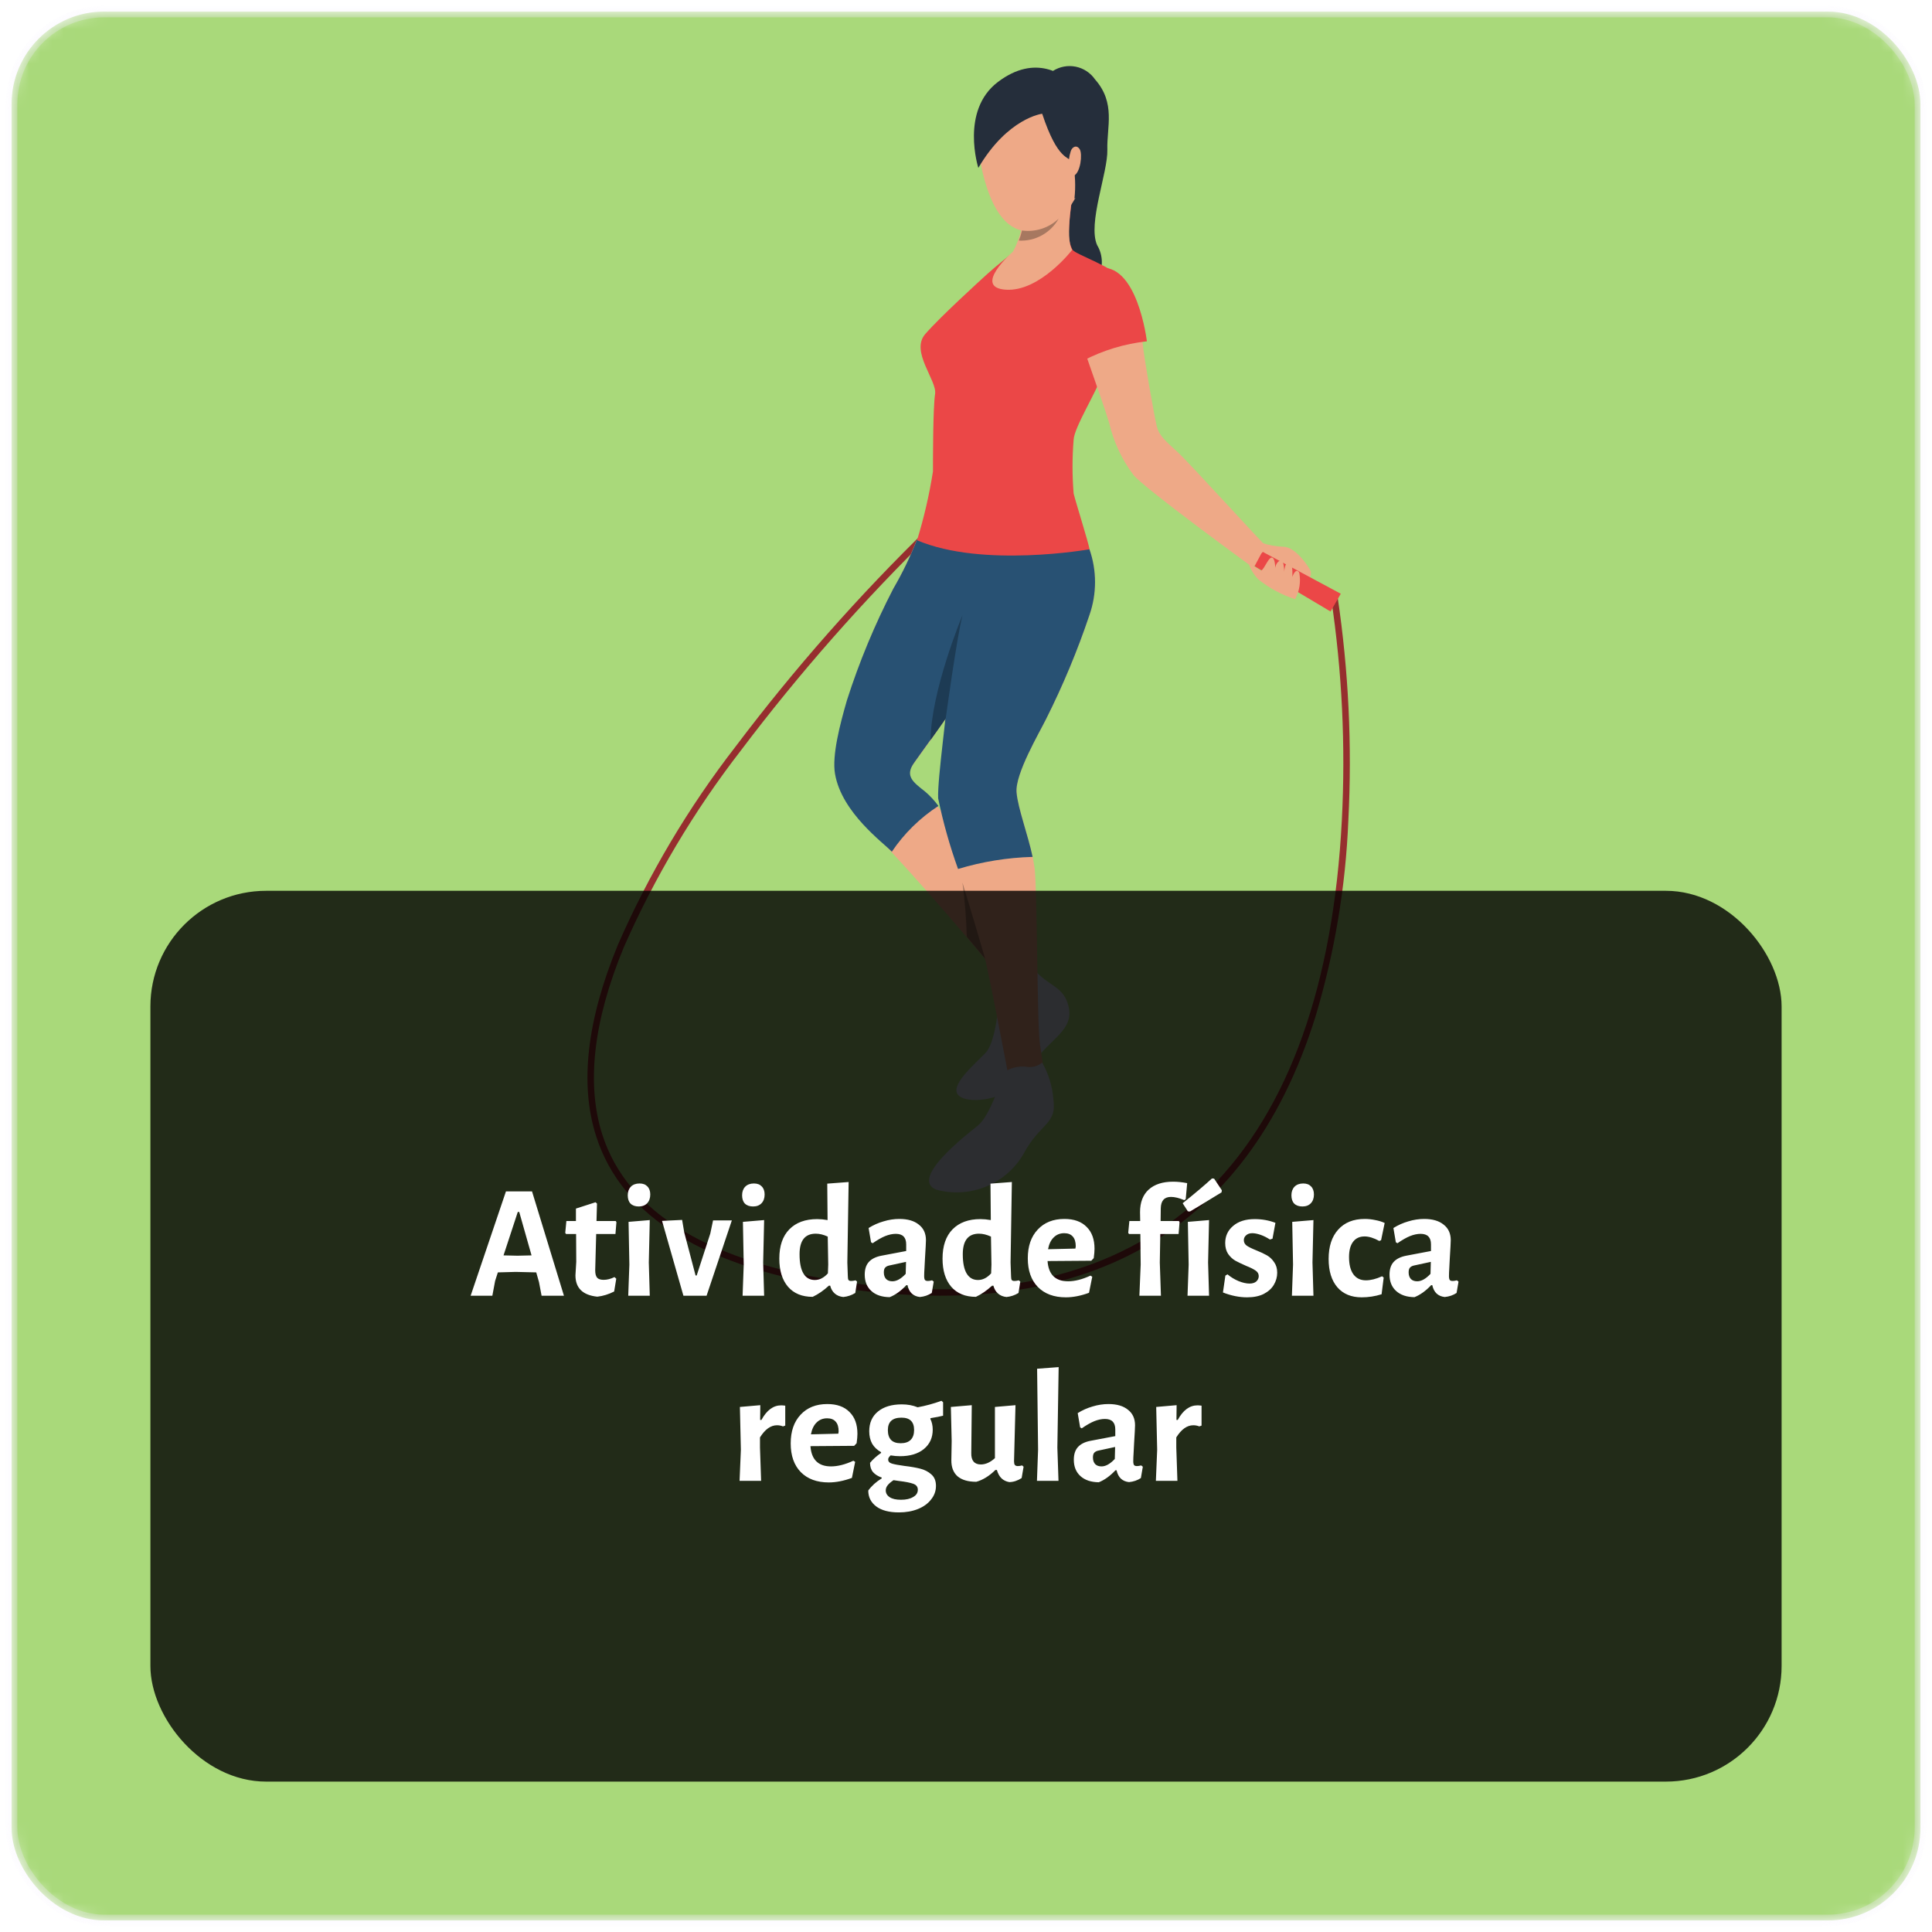 <svg width="167" height="167" viewBox="0 0 167 167" fill="none" xmlns="http://www.w3.org/2000/svg">
<mask id="mask0_206:36948" style="mask-type:alpha" maskUnits="userSpaceOnUse" x="0" y="0" width="167" height="167">
<rect x="1" y="1" width="165" height="165" rx="8" fill="#5988D6" stroke="#EDE6FC" stroke-opacity="0.3"/>
</mask>
<g mask="url(#mask0_206:36948)">
<rect x="1" y="1" width="165" height="165" rx="8" fill="#A9D97A" stroke="#EDE6FC" stroke-opacity="0.3"/>
<path d="M91.026 6.125C91.608 5.757 92.31 5.627 92.986 5.764C93.661 5.901 94.258 6.293 94.651 6.859C96.463 8.913 95.66 10.978 95.718 12.939C95.775 14.901 93.997 19.317 94.834 21.187C95.101 21.63 95.242 22.138 95.242 22.655C95.242 23.173 95.101 23.68 94.834 24.123C94.834 24.123 89.099 25.936 89.294 17.149C89.489 8.362 91.026 6.125 91.026 6.125Z" fill="#252E3B"/>
<path d="M73.154 111.396C61.04 109.664 53.768 105.236 51.531 98.215C50.085 93.73 50.728 88.167 53.412 81.663C56.086 75.553 59.504 69.797 63.587 64.525C68.66 57.8 74.24 51.472 80.277 45.597L80.667 45.999C74.654 51.864 69.094 58.176 64.034 64.88C59.98 70.116 56.582 75.83 53.917 81.892C51.29 88.247 50.67 93.696 52.058 98.055C54.226 104.846 61.35 109.147 73.234 110.845C100.948 114.791 114.53 98.938 115.987 70.903C116.32 64.479 116.009 58.038 115.058 51.677L115.62 51.585C116.571 57.981 116.882 64.456 116.549 70.914C116.318 76.63 115.373 82.295 113.739 87.777C107.728 107.151 93.194 114.241 73.154 111.396Z" fill="#962E2E"/>
<path d="M88.858 82.752L86.942 85.196C86.393 84.395 85.795 83.629 85.153 82.901C84.682 82.328 84.143 81.697 83.57 81.02C81.413 78.474 78.706 75.411 77.065 73.656C76.629 73.156 76.158 72.688 75.654 72.256C74.085 70.812 72.901 68.998 72.213 66.98C71.892 65.385 72.638 62.666 73.234 60.579C74.272 57.255 75.596 54.027 77.192 50.931C77.971 49.584 78.65 48.181 79.222 46.733C90.338 40.906 88.858 48.786 87.883 51.964C86.908 55.141 79.853 64.823 78.993 65.982C78.132 67.14 78.924 67.656 79.956 68.471C81.23 69.752 82.264 71.252 83.007 72.899C83.432 73.954 88.858 82.752 88.858 82.752Z" fill="#EEA987"/>
<path d="M86.346 86.515C86.346 86.515 86.105 90.048 85.198 91C84.292 91.952 81.929 93.925 82.904 94.728C83.879 95.531 87.63 95.061 88.938 92.526C90.246 89.991 92.873 89.268 92.379 87.054C91.886 84.84 90.085 85.414 88.663 82.695C87.24 79.976 86.346 86.515 86.346 86.515Z" fill="#DBDFF0"/>
<path d="M94.169 53.168C93.133 56.251 91.879 59.256 90.418 62.162C89.856 63.309 87.722 66.911 87.871 68.505C87.986 69.859 88.847 72.13 89.26 74.069C89.328 74.413 89.386 74.746 89.432 75.055C89.672 77.143 89.638 88.626 89.891 90.254C90.143 91.883 90.177 92.204 90.177 92.204C89.736 92.507 89.237 92.713 88.711 92.809C88.186 92.906 87.645 92.892 87.126 92.767C87.126 92.767 85.279 82.959 84.706 81.009C84.43 80.057 83.558 77.567 82.813 75.113C82.104 73.122 81.555 71.077 81.172 68.999C81.104 67.266 82.09 60.969 82.32 57.837C82.549 54.706 85.004 47.513 85.004 47.513C85.004 47.513 88.445 45.334 94.181 47.513C94.802 49.348 94.798 51.336 94.169 53.168Z" fill="#EEA987"/>
<path d="M90.085 91.849C89.909 91.993 89.705 92.101 89.487 92.166C89.268 92.231 89.039 92.252 88.812 92.228C88.158 92.078 86.908 92.342 86.701 92.927C86.495 93.512 85.554 96.449 84.545 97.275C83.535 98.101 78.614 101.863 80.908 102.827C82.331 103.22 83.844 103.132 85.211 102.576C86.579 102.02 87.724 101.027 88.468 99.752C89.913 97.022 91.382 97.252 91.049 94.981C90.96 93.879 90.631 92.81 90.085 91.849Z" fill="#DBDFF0"/>
<path d="M87.894 51.929C87.275 53.983 84.109 58.697 81.734 62.116C81.252 62.793 80.816 63.423 80.426 63.963C79.727 64.949 79.188 65.672 79.015 65.936C78.189 67.083 78.935 67.611 79.968 68.425C80.397 68.792 80.782 69.208 81.115 69.664C79.521 70.7 78.151 72.045 77.088 73.621C76.388 72.864 72.764 70.272 72.179 66.899C71.903 65.305 72.603 62.62 73.211 60.521C74.274 57.203 75.613 53.98 77.215 50.886C77.999 49.541 78.678 48.137 79.245 46.687C90.337 40.86 88.858 48.74 87.894 51.929Z" fill="#285173"/>
<path d="M94.169 53.168C93.133 56.251 91.879 59.256 90.418 62.162C89.856 63.309 87.722 66.911 87.871 68.505C87.986 69.859 88.847 72.13 89.259 74.069C87.074 74.129 84.906 74.48 82.813 75.113C82.094 73.118 81.519 71.075 81.092 68.999C81.023 67.266 81.906 61.29 82.113 58.135C82.319 54.981 84.992 47.467 84.992 47.467C84.992 47.467 88.365 45.288 94.169 47.467C94.815 49.313 94.815 51.323 94.169 53.168Z" fill="#285173"/>
<path d="M83.57 80.974C83.525 79.405 83.399 77.839 83.191 76.283C83.788 78.221 85.118 82.718 85.153 82.867L83.57 80.974Z" fill="#A77860"/>
<path d="M83.203 53.168C82.698 55.107 81.746 62.116 81.746 62.116C81.275 62.793 80.828 63.423 80.438 63.963C80.472 59.764 83.122 53.34 83.203 53.168Z" fill="#1D3B54"/>
<path d="M109.081 46.928C109.677 47.13 110.3 47.242 110.928 47.261C111.972 47.261 113.096 48.935 113.303 49.383C113.315 49.444 113.315 49.506 113.303 49.566C113.314 49.627 113.314 49.689 113.303 49.75C113.279 49.806 113.244 49.857 113.2 49.899C113.156 49.944 113.1 49.976 113.039 49.991C113.039 49.991 110.034 48.603 109.058 48.844C108.083 49.085 107.911 48.695 107.911 48.695L109.081 46.928Z" fill="#EEA987"/>
<path d="M115.012 52.859L108.439 48.947L109.116 47.685L115.895 51.322L115.012 52.859Z" fill="#EB4747"/>
<path d="M107.934 48.706C108.107 49.222 108.393 49.692 108.772 50.083C109.718 50.841 110.795 51.421 111.949 51.792C112.33 51.091 112.456 50.28 112.305 49.498C111.995 49.004 111.708 49.865 111.708 49.865C111.708 49.865 111.789 48.511 111.41 48.568C111.032 48.626 111.009 49.429 111.009 49.429C111.009 49.429 111.009 48.282 110.641 48.454C110.274 48.626 110.229 49.096 110.229 49.096C110.229 49.096 110.229 48.133 109.896 48.201C109.563 48.27 109.162 49.532 108.909 49.291C108.606 49.063 108.279 48.867 107.934 48.706Z" fill="#EEA987"/>
<path d="M92.379 20.086C92.358 20.611 92.472 21.132 92.712 21.6C93.068 22.047 96.36 23.103 97.06 24.238C97.76 25.374 95.786 30.88 95.293 32.36C94.8 33.84 92.85 36.948 92.804 38.004C92.677 39.553 92.677 41.111 92.804 42.661C93.022 43.533 94.043 46.756 94.18 47.479C94.18 47.479 84.935 49.119 79.268 46.699C79.87 44.75 80.33 42.76 80.645 40.745C80.645 39.598 80.645 35.239 80.828 34.057C81.012 32.876 78.66 30.387 79.979 28.873C81.298 27.358 84.682 24.284 85.348 23.676C86.013 23.068 87.642 21.761 87.642 21.761C87.905 21.41 88.117 21.023 88.273 20.613C88.483 20.01 88.565 19.369 88.514 18.732L92.701 17.069C92.536 18.067 92.428 19.075 92.379 20.086Z" fill="#EB4747"/>
<path d="M94.352 23.86C94.742 23.711 96.027 22.518 97.174 24.307C98.083 25.924 98.623 27.722 98.757 29.572C98.849 30.719 99.767 35.95 99.985 36.822C100.203 37.694 100.742 38.107 101.832 39.116C102.921 40.126 109.07 46.928 109.563 47.33L107.969 48.809C107.969 48.809 98.792 42.122 97.954 41.032C96.964 39.703 96.257 38.184 95.878 36.57C95.19 34.276 93.056 28.609 92.941 27.714C92.827 26.819 92.379 24.64 94.352 23.86Z" fill="#EEA987"/>
<path d="M93.618 31.178C95.337 30.281 97.208 29.713 99.136 29.503C99.136 29.503 98.31 22.518 94.857 23.183C91.404 23.848 92.907 28.574 93.618 31.178Z" fill="#EB4747"/>
<path d="M92.678 21.6C92.678 21.6 89.879 25.236 86.942 25.041C84.005 24.846 87.55 21.761 87.55 21.761C87.721 21.456 87.867 21.137 87.986 20.808C88.1 20.521 88.192 20.226 88.261 19.925C88.366 19.524 88.42 19.112 88.422 18.698L92.781 16.404C92.781 16.404 92.024 20.602 92.678 21.6Z" fill="#EEA987"/>
<path d="M88.938 19.982C88.238 19.982 86.265 19.879 85.061 15.394C83.581 9.98 86.024 6.986 88.227 6.343C90.429 5.701 92.517 6.343 93.813 9.154C93.813 9.154 94.765 11.345 93.63 15.394C92.494 19.443 89.626 19.959 88.938 19.982Z" fill="#EEA987"/>
<path d="M90.085 9.831C90.085 9.831 87.114 10.186 84.567 14.511C84.567 14.511 82.984 9.567 86.254 7.089C89.523 4.611 91.989 6.447 92.907 7.399C92.907 7.399 94.054 7.605 94.272 9.865C94.49 12.125 96.119 15.371 92.873 17.161C92.988 16.128 92.946 15.083 92.746 14.063C92.379 13.49 91.45 13.949 90.085 9.831Z" fill="#252E3B"/>
<path d="M92.552 13.077C92.678 12.675 93.079 12.492 93.332 12.905C93.584 13.318 93.4 14.947 92.804 15.199C92.207 15.451 92.288 13.88 92.552 13.077Z" fill="#EEA987"/>
<path d="M91.507 18.904C91.168 19.509 90.665 20.008 90.057 20.342C89.449 20.677 88.759 20.834 88.066 20.797C88.182 20.514 88.274 20.223 88.341 19.925C88.912 20.002 89.492 19.95 90.04 19.774C90.588 19.597 91.09 19.3 91.507 18.904Z" fill="#A77860"/>
</g>
<g filter="url(#filter0_b_206:36948)">
<rect x="13" y="77" width="141" height="77" rx="10" fill="black" fill-opacity="0.8"/>
</g>
<path d="M48.746 112H46.814L46.59 110.824L46.352 109.984L44.588 109.942L43.034 109.984L42.796 110.726L42.558 112H40.682L43.734 102.984H45.988L48.746 112ZM45.946 108.514L44.882 104.762H44.756L43.524 108.514L44.728 108.542L45.946 108.514ZM52.177 110.628C52.476 110.628 52.789 110.549 53.115 110.39L53.269 110.53L53.087 111.636C52.611 111.879 52.126 112.028 51.631 112.084C50.371 111.953 49.741 111.337 49.741 110.236L49.811 109.074L49.797 106.666H48.929L48.859 106.568L48.957 105.546H49.783V104.468L51.477 103.922L51.603 104.034L51.561 105.546H53.227L53.283 105.644L53.199 106.666H51.533L51.449 109.802C51.449 110.101 51.505 110.315 51.617 110.446C51.729 110.567 51.916 110.628 52.177 110.628ZM54.402 109.312L54.332 105.616L56.166 105.462L56.082 109.13L56.166 112H54.304L54.402 109.312ZM55.284 102.298C55.573 102.298 55.797 102.382 55.956 102.55C56.124 102.718 56.208 102.951 56.208 103.25C56.208 103.567 56.119 103.819 55.942 104.006C55.764 104.193 55.522 104.286 55.214 104.286C54.906 104.286 54.668 104.202 54.5 104.034C54.341 103.866 54.262 103.628 54.262 103.32C54.262 103.012 54.35 102.765 54.528 102.578C54.715 102.391 54.967 102.298 55.284 102.298ZM59.144 106.526L60.124 110.25H60.222L61.398 106.624L61.636 105.49H63.26L61.076 112H59.074L57.226 105.532L58.962 105.448L59.144 106.526ZM64.287 109.312L64.217 105.616L66.051 105.462L65.967 109.13L66.051 112H64.189L64.287 109.312ZM65.169 102.298C65.458 102.298 65.682 102.382 65.841 102.55C66.009 102.718 66.093 102.951 66.093 103.25C66.093 103.567 66.004 103.819 65.827 104.006C65.649 104.193 65.407 104.286 65.099 104.286C64.791 104.286 64.553 104.202 64.385 104.034C64.226 103.866 64.147 103.628 64.147 103.32C64.147 103.012 64.235 102.765 64.413 102.578C64.599 102.391 64.851 102.298 65.169 102.298ZM73.243 109.13L73.285 110.306C73.285 110.465 73.304 110.577 73.341 110.642C73.388 110.698 73.467 110.726 73.579 110.726C73.682 110.726 73.808 110.707 73.957 110.67L74.083 110.782L73.929 111.762C73.612 111.958 73.266 112.075 72.893 112.112C72.604 112.084 72.361 111.986 72.165 111.818C71.969 111.65 71.834 111.421 71.759 111.132H71.647C71.19 111.552 70.723 111.874 70.247 112.098C69.332 112.098 68.623 111.809 68.119 111.23C67.615 110.642 67.363 109.83 67.363 108.794C67.363 107.693 67.652 106.848 68.231 106.26C68.81 105.672 69.612 105.378 70.639 105.378C70.91 105.378 71.208 105.406 71.535 105.462L71.507 102.312L73.355 102.172L73.243 109.13ZM70.513 106.638C69.58 106.638 69.113 107.231 69.113 108.416C69.113 109.153 69.225 109.709 69.449 110.082C69.673 110.455 70 110.642 70.429 110.642C70.84 110.642 71.218 110.451 71.563 110.068L71.591 109.298L71.549 106.89C71.185 106.722 70.84 106.638 70.513 106.638ZM77.742 105.364C78.461 105.364 79.021 105.527 79.422 105.854C79.833 106.171 80.038 106.619 80.038 107.198C80.038 107.366 80.01 107.898 79.954 108.794C79.945 109.055 79.931 109.326 79.912 109.606C79.894 109.877 79.884 110.11 79.884 110.306C79.884 110.465 79.907 110.577 79.954 110.642C80.001 110.698 80.085 110.726 80.206 110.726C80.299 110.726 80.421 110.707 80.57 110.67L80.71 110.782L80.542 111.762C80.243 111.958 79.903 112.075 79.52 112.112C79.24 112.084 79.007 111.986 78.82 111.818C78.633 111.641 78.507 111.398 78.442 111.09H78.344C77.877 111.585 77.397 111.93 76.902 112.126C76.23 112.117 75.703 111.939 75.32 111.594C74.938 111.249 74.746 110.777 74.746 110.18C74.746 109.713 74.863 109.349 75.096 109.088C75.339 108.817 75.703 108.635 76.188 108.542L78.33 108.136V107.562C78.33 106.955 78.031 106.652 77.434 106.652C77.145 106.652 76.837 106.717 76.51 106.848C76.193 106.979 75.834 107.184 75.432 107.464L75.292 107.38L75.082 106.148C75.484 105.896 75.913 105.705 76.37 105.574C76.828 105.434 77.285 105.364 77.742 105.364ZM76.832 109.396C76.683 109.433 76.571 109.499 76.496 109.592C76.431 109.676 76.398 109.807 76.398 109.984C76.398 110.227 76.463 110.418 76.594 110.558C76.725 110.689 76.907 110.754 77.14 110.754C77.504 110.754 77.887 110.539 78.288 110.11L78.316 109.074L76.832 109.396ZM87.352 109.13L87.394 110.306C87.394 110.465 87.413 110.577 87.45 110.642C87.497 110.698 87.576 110.726 87.688 110.726C87.791 110.726 87.917 110.707 88.066 110.67L88.192 110.782L88.038 111.762C87.721 111.958 87.376 112.075 87.002 112.112C86.713 112.084 86.47 111.986 86.274 111.818C86.078 111.65 85.943 111.421 85.868 111.132H85.756C85.299 111.552 84.832 111.874 84.356 112.098C83.442 112.098 82.732 111.809 82.228 111.23C81.724 110.642 81.472 109.83 81.472 108.794C81.472 107.693 81.762 106.848 82.34 106.26C82.919 105.672 83.722 105.378 84.748 105.378C85.019 105.378 85.318 105.406 85.644 105.462L85.616 102.312L87.464 102.172L87.352 109.13ZM84.622 106.638C83.689 106.638 83.222 107.231 83.222 108.416C83.222 109.153 83.334 109.709 83.558 110.082C83.782 110.455 84.109 110.642 84.538 110.642C84.949 110.642 85.327 110.451 85.672 110.068L85.7 109.298L85.658 106.89C85.294 106.722 84.949 106.638 84.622 106.638ZM94.329 108.976L90.549 109.004C90.633 110.171 91.226 110.754 92.328 110.754C92.906 110.754 93.55 110.591 94.26 110.264L94.413 110.362L94.133 111.748C93.424 112.009 92.757 112.14 92.132 112.14C91.105 112.14 90.297 111.841 89.71 111.244C89.131 110.647 88.841 109.821 88.841 108.766C88.841 107.721 89.126 106.895 89.695 106.288C90.265 105.672 91.035 105.364 92.005 105.364C92.836 105.364 93.475 105.593 93.924 106.05C94.381 106.498 94.609 107.128 94.609 107.94C94.609 108.155 94.586 108.425 94.54 108.752L94.329 108.976ZM92.986 107.73C92.986 107.357 92.901 107.077 92.734 106.89C92.566 106.694 92.318 106.596 91.992 106.596C91.627 106.596 91.324 106.717 91.082 106.96C90.839 107.193 90.675 107.534 90.591 107.982L92.957 107.926L92.986 107.73ZM101.4 102.144C101.783 102.144 102.189 102.186 102.618 102.27L102.492 103.656L102.366 103.74C101.928 103.553 101.545 103.46 101.218 103.46C100.64 103.46 100.346 103.791 100.336 104.454L100.322 105.546H101.904L101.96 105.644L101.876 106.666H100.294L100.252 109.13L100.35 112H98.488L98.6 109.298L98.572 106.666H97.592L97.522 106.568L97.62 105.546H98.558L98.544 104.776C98.544 103.936 98.791 103.287 99.286 102.83C99.79 102.373 100.495 102.144 101.4 102.144ZM102.746 109.312L102.676 105.616L104.51 105.462L104.426 109.13L104.51 112H102.648L102.746 109.312ZM104.944 101.878L105.616 102.886L105.588 103.068C105.382 103.199 105.228 103.292 105.126 103.348C103.959 104.067 103.203 104.524 102.858 104.72L102.676 104.706L102.228 104.006C103.31 103.138 104.155 102.424 104.762 101.864L104.944 101.878ZM108.454 105.378C109.089 105.378 109.686 105.485 110.246 105.7L109.994 107.072L109.77 107.142C109.499 106.965 109.229 106.829 108.958 106.736C108.687 106.643 108.449 106.596 108.244 106.596C108.02 106.596 107.843 106.657 107.712 106.778C107.581 106.89 107.516 107.03 107.516 107.198C107.516 107.394 107.6 107.553 107.768 107.674C107.945 107.795 108.221 107.931 108.594 108.08C108.967 108.229 109.275 108.374 109.518 108.514C109.761 108.654 109.966 108.85 110.134 109.102C110.311 109.345 110.4 109.648 110.4 110.012C110.4 110.385 110.302 110.735 110.106 111.062C109.919 111.379 109.63 111.641 109.238 111.846C108.846 112.042 108.365 112.14 107.796 112.14C107.124 112.14 106.429 112 105.71 111.72L105.92 110.264L106.102 110.152C106.391 110.395 106.713 110.591 107.068 110.74C107.423 110.88 107.735 110.95 108.006 110.95C108.258 110.95 108.454 110.889 108.594 110.768C108.734 110.637 108.804 110.483 108.804 110.306C108.804 110.11 108.715 109.951 108.538 109.83C108.37 109.709 108.099 109.573 107.726 109.424C107.343 109.256 107.031 109.107 106.788 108.976C106.545 108.836 106.335 108.64 106.158 108.388C105.99 108.136 105.906 107.823 105.906 107.45C105.906 106.843 106.135 106.349 106.592 105.966C107.049 105.574 107.67 105.378 108.454 105.378ZM111.769 109.312L111.699 105.616L113.533 105.462L113.449 109.13L113.533 112H111.671L111.769 109.312ZM112.651 102.298C112.94 102.298 113.164 102.382 113.323 102.55C113.491 102.718 113.575 102.951 113.575 103.25C113.575 103.567 113.486 103.819 113.309 104.006C113.132 104.193 112.889 104.286 112.581 104.286C112.273 104.286 112.035 104.202 111.867 104.034C111.708 103.866 111.629 103.628 111.629 103.32C111.629 103.012 111.718 102.765 111.895 102.578C112.082 102.391 112.334 102.298 112.651 102.298ZM117.967 105.364C118.275 105.364 118.579 105.397 118.877 105.462C119.185 105.518 119.456 105.602 119.689 105.714L119.381 107.198L119.227 107.268C118.751 107.007 118.327 106.876 117.953 106.876C117.524 106.876 117.193 107.03 116.959 107.338C116.726 107.646 116.609 108.085 116.609 108.654C116.609 109.307 116.735 109.807 116.987 110.152C117.239 110.497 117.599 110.67 118.065 110.67C118.485 110.67 118.952 110.553 119.465 110.32L119.605 110.432L119.423 111.874C118.863 112.051 118.289 112.14 117.701 112.14C116.805 112.14 116.105 111.851 115.601 111.272C115.097 110.684 114.845 109.867 114.845 108.822C114.845 107.739 115.121 106.895 115.671 106.288C116.222 105.672 116.987 105.364 117.967 105.364ZM123.105 105.364C123.824 105.364 124.384 105.527 124.785 105.854C125.196 106.171 125.401 106.619 125.401 107.198C125.401 107.366 125.373 107.898 125.317 108.794C125.308 109.055 125.294 109.326 125.275 109.606C125.257 109.877 125.247 110.11 125.247 110.306C125.247 110.465 125.271 110.577 125.317 110.642C125.364 110.698 125.448 110.726 125.569 110.726C125.663 110.726 125.784 110.707 125.933 110.67L126.073 110.782L125.905 111.762C125.607 111.958 125.266 112.075 124.883 112.112C124.603 112.084 124.37 111.986 124.183 111.818C123.997 111.641 123.871 111.398 123.805 111.09H123.707C123.241 111.585 122.76 111.93 122.265 112.126C121.593 112.117 121.066 111.939 120.683 111.594C120.301 111.249 120.109 110.777 120.109 110.18C120.109 109.713 120.226 109.349 120.459 109.088C120.702 108.817 121.066 108.635 121.551 108.542L123.693 108.136V107.562C123.693 106.955 123.395 106.652 122.797 106.652C122.508 106.652 122.2 106.717 121.873 106.848C121.556 106.979 121.197 107.184 120.795 107.464L120.655 107.38L120.445 106.148C120.847 105.896 121.276 105.705 121.733 105.574C122.191 105.434 122.648 105.364 123.105 105.364ZM122.195 109.396C122.046 109.433 121.934 109.499 121.859 109.592C121.794 109.676 121.761 109.807 121.761 109.984C121.761 110.227 121.827 110.418 121.957 110.558C122.088 110.689 122.27 110.754 122.503 110.754C122.867 110.754 123.25 110.539 123.651 110.11L123.679 109.074L122.195 109.396ZM67.526 121.476C67.61 121.476 67.727 121.485 67.876 121.504V123.226L67.68 123.296C67.522 123.231 67.349 123.198 67.162 123.198C66.621 123.198 66.131 123.548 65.692 124.248V125.13L65.79 128H63.928L64.04 125.312L63.956 121.616L65.72 121.462L65.706 122.736H65.818C66.276 121.896 66.845 121.476 67.526 121.476ZM73.835 124.976L70.055 125.004C70.139 126.171 70.732 126.754 71.833 126.754C72.412 126.754 73.056 126.591 73.765 126.264L73.919 126.362L73.639 127.748C72.93 128.009 72.263 128.14 71.637 128.14C70.611 128.14 69.803 127.841 69.215 127.244C68.637 126.647 68.347 125.821 68.347 124.766C68.347 123.721 68.632 122.895 69.201 122.288C69.771 121.672 70.541 121.364 71.511 121.364C72.342 121.364 72.981 121.593 73.429 122.05C73.887 122.498 74.115 123.128 74.115 123.94C74.115 124.155 74.092 124.425 74.045 124.752L73.835 124.976ZM72.491 123.73C72.491 123.357 72.407 123.077 72.239 122.89C72.071 122.694 71.824 122.596 71.497 122.596C71.133 122.596 70.83 122.717 70.587 122.96C70.345 123.193 70.181 123.534 70.097 123.982L72.463 123.926L72.491 123.73ZM81.52 122.372C81.268 122.437 80.909 122.507 80.442 122.582L80.414 122.638C80.554 122.918 80.624 123.231 80.624 123.576C80.624 124.276 80.368 124.836 79.854 125.256C79.35 125.667 78.664 125.872 77.796 125.872C77.535 125.872 77.264 125.849 76.984 125.802C76.9 125.886 76.844 125.951 76.816 125.998C76.788 126.045 76.774 126.101 76.774 126.166C76.774 126.334 76.886 126.451 77.11 126.516C77.334 126.581 77.689 126.647 78.174 126.712C78.725 126.777 79.182 126.857 79.546 126.95C79.919 127.043 80.237 127.207 80.498 127.44C80.769 127.673 80.904 128.005 80.904 128.434C80.904 128.873 80.764 129.265 80.484 129.61C80.213 129.965 79.835 130.24 79.35 130.436C78.865 130.632 78.314 130.73 77.698 130.73C76.849 130.73 76.195 130.557 75.738 130.212C75.281 129.867 75.052 129.409 75.052 128.84C75.341 128.439 75.729 128.089 76.214 127.79V127.72C75.897 127.608 75.65 127.454 75.472 127.258C75.295 127.053 75.206 126.782 75.206 126.446C75.458 126.138 75.775 125.853 76.158 125.592V125.522C75.822 125.335 75.566 125.093 75.388 124.794C75.22 124.486 75.136 124.127 75.136 123.716C75.136 122.988 75.388 122.419 75.892 122.008C76.396 121.597 77.082 121.392 77.95 121.392C78.454 121.392 78.912 121.476 79.322 121.644C79.994 121.523 80.68 121.336 81.38 121.084L81.52 121.21V122.372ZM77.852 124.752C78.235 124.752 78.524 124.654 78.72 124.458C78.916 124.262 79.014 123.977 79.014 123.604C79.014 122.895 78.65 122.54 77.922 122.54C77.138 122.54 76.746 122.899 76.746 123.618C76.746 123.991 76.84 124.276 77.026 124.472C77.213 124.659 77.488 124.752 77.852 124.752ZM79.336 128.77C79.336 128.518 79.201 128.345 78.93 128.252C78.669 128.159 78.263 128.079 77.712 128.014L77.236 127.944C77.012 128.093 76.844 128.238 76.732 128.378C76.62 128.518 76.564 128.667 76.564 128.826C76.564 129.069 76.676 129.265 76.9 129.414C77.124 129.563 77.451 129.638 77.88 129.638C78.319 129.638 78.669 129.559 78.93 129.4C79.201 129.251 79.336 129.041 79.336 128.77ZM88.478 126.782L88.31 127.762C87.965 127.986 87.61 128.103 87.246 128.112C86.975 128.065 86.751 127.958 86.574 127.79C86.397 127.622 86.261 127.379 86.168 127.062H86.042C85.51 127.585 84.96 127.925 84.39 128.084C83.681 128.084 83.139 127.925 82.766 127.608C82.402 127.281 82.225 126.815 82.234 126.208L82.262 124.556L82.192 121.616L83.998 121.462L83.956 125.592C83.947 125.919 84.012 126.166 84.152 126.334C84.292 126.502 84.502 126.586 84.782 126.586C85.193 126.586 85.599 126.404 86 126.04V121.616L87.778 121.462L87.652 126.306C87.652 126.455 87.675 126.563 87.722 126.628C87.778 126.693 87.862 126.726 87.974 126.726C88.077 126.726 88.203 126.707 88.352 126.67L88.478 126.782ZM91.397 125.13L91.495 128H89.633L89.731 125.298L89.647 118.312L91.509 118.172L91.397 125.13ZM95.816 121.364C96.535 121.364 97.095 121.527 97.496 121.854C97.907 122.171 98.112 122.619 98.112 123.198C98.112 123.366 98.084 123.898 98.028 124.794C98.019 125.055 98.005 125.326 97.986 125.606C97.968 125.877 97.958 126.11 97.958 126.306C97.958 126.465 97.982 126.577 98.028 126.642C98.075 126.698 98.159 126.726 98.28 126.726C98.374 126.726 98.495 126.707 98.644 126.67L98.784 126.782L98.616 127.762C98.318 127.958 97.977 128.075 97.594 128.112C97.314 128.084 97.081 127.986 96.894 127.818C96.708 127.641 96.582 127.398 96.516 127.09H96.418C95.952 127.585 95.471 127.93 94.976 128.126C94.304 128.117 93.777 127.939 93.394 127.594C93.012 127.249 92.82 126.777 92.82 126.18C92.82 125.713 92.937 125.349 93.17 125.088C93.413 124.817 93.777 124.635 94.262 124.542L96.404 124.136V123.562C96.404 122.955 96.106 122.652 95.508 122.652C95.219 122.652 94.911 122.717 94.584 122.848C94.267 122.979 93.908 123.184 93.506 123.464L93.366 123.38L93.156 122.148C93.558 121.896 93.987 121.705 94.444 121.574C94.902 121.434 95.359 121.364 95.816 121.364ZM94.906 125.396C94.757 125.433 94.645 125.499 94.57 125.592C94.505 125.676 94.472 125.807 94.472 125.984C94.472 126.227 94.538 126.418 94.668 126.558C94.799 126.689 94.981 126.754 95.214 126.754C95.578 126.754 95.961 126.539 96.362 126.11L96.39 125.074L94.906 125.396ZM103.511 121.476C103.595 121.476 103.711 121.485 103.861 121.504V123.226L103.665 123.296C103.506 123.231 103.333 123.198 103.147 123.198C102.605 123.198 102.115 123.548 101.677 124.248V125.13L101.775 128H99.913L100.025 125.312L99.941 121.616L101.705 121.462L101.691 122.736H101.803C102.26 121.896 102.829 121.476 103.511 121.476Z" fill="white"/>
<defs>
<filter id="filter0_b_206:36948" x="3" y="67" width="161" height="97" filterUnits="userSpaceOnUse" color-interpolation-filters="sRGB">
<feFlood flood-opacity="0" result="BackgroundImageFix"/>
<feGaussianBlur in="BackgroundImage" stdDeviation="5"/>
<feComposite in2="SourceAlpha" operator="in" result="effect1_backgroundBlur_206:36948"/>
<feBlend mode="normal" in="SourceGraphic" in2="effect1_backgroundBlur_206:36948" result="shape"/>
</filter>
</defs>
</svg>
